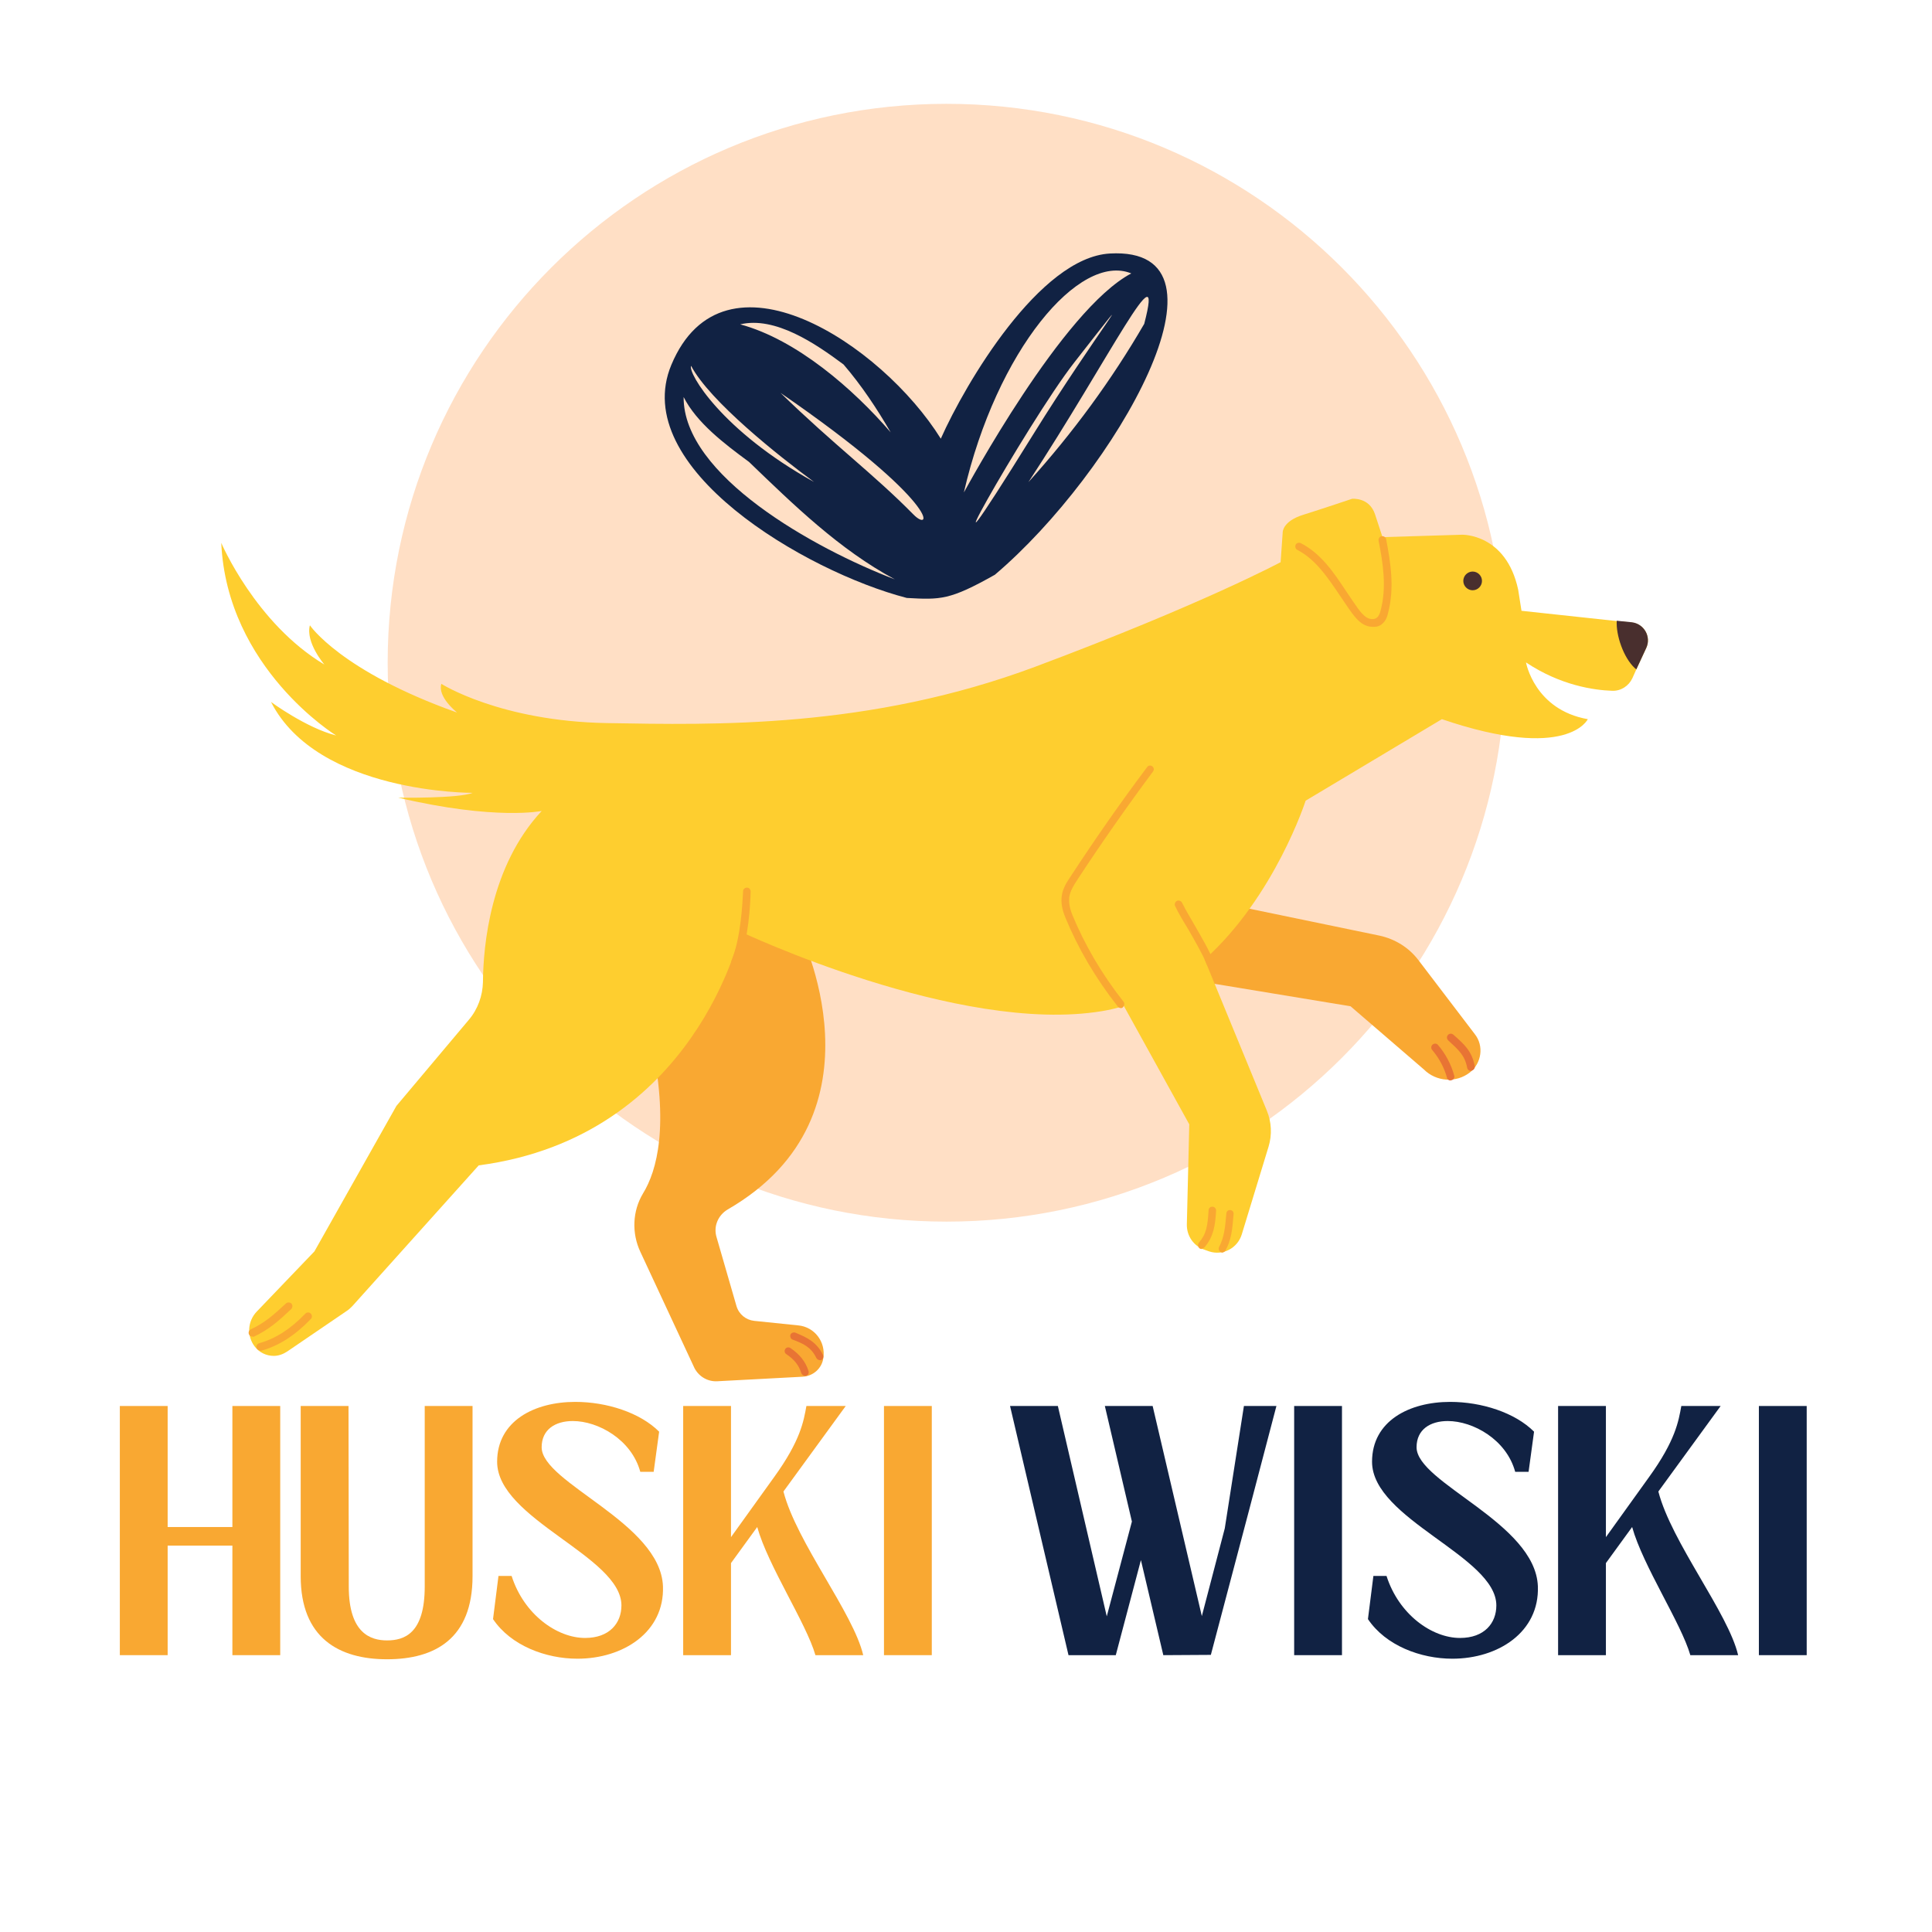 <svg xmlns="http://www.w3.org/2000/svg" xmlns:xlink="http://www.w3.org/1999/xlink" width="500" zoomAndPan="magnify" viewBox="0 0 375 375" height="500" preserveAspectRatio="xMidYMid meet" version="1.0"><defs><g/><clipPath id="a5f787fe7f"><path d="M 75.246 20.152 L 292.207 20.152 L 292.207 237.117 L 75.246 237.117 Z M 75.246 20.152 " clip-rule="nonzero"/></clipPath><clipPath id="d963c05267"><path d="M 183.727 20.152 C 123.812 20.152 75.246 68.723 75.246 128.637 C 75.246 188.551 123.812 237.117 183.727 237.117 C 243.641 237.117 292.207 188.551 292.207 128.637 C 292.207 68.723 243.641 20.152 183.727 20.152 Z M 183.727 20.152 " clip-rule="nonzero"/></clipPath><clipPath id="aee892795f"><path d="M 123 172 L 288 172 L 288 268.215 L 123 268.215 Z M 123 172 " clip-rule="nonzero"/></clipPath><clipPath id="6fa3df10b2"><path d="M 42.617 96.465 L 320 96.465 L 320 264 L 42.617 264 Z M 42.617 96.465 " clip-rule="nonzero"/></clipPath></defs><g clip-path="url(#a5f787fe7f)"><g clip-path="url(#d963c05267)"><path fill="#ffdfc5" d="M 75.246 20.152 L 292.207 20.152 L 292.207 237.117 L 75.246 237.117 Z M 75.246 20.152 " fill-opacity="1" fill-rule="nonzero"/></g></g><g clip-path="url(#aee892795f)"><path fill="#f9a832" d="M 155.059 180.492 C 155.059 180.492 173.199 216.297 141.25 234.754 C 139.379 235.867 138.441 238.035 139.086 240.145 L 142.949 253.504 C 143.414 255.086 144.762 256.203 146.398 256.379 L 154.941 257.258 C 158.102 257.551 160.328 260.48 159.801 263.645 C 159.508 265.637 157.809 267.102 155.82 267.219 L 139.262 268.098 C 137.391 268.215 135.691 267.219 134.812 265.578 L 124.281 242.957 C 122.586 239.324 122.762 235.047 124.809 231.648 C 127.5 227.254 129.957 218.523 126.328 201.59 L 135.457 173.344 L 150.555 175.336 Z M 220.598 188.461 L 262.141 195.316 L 276.359 207.566 C 278.758 209.969 282.621 210.262 285.312 208.152 C 287.594 206.336 288.062 202.996 286.25 200.711 L 275.309 186.352 C 273.434 183.891 270.742 182.25 267.758 181.605 L 225.863 172.934 L 218.957 181.84 Z M 220.598 188.461 " fill-opacity="1" fill-rule="nonzero"/></g><g clip-path="url(#6fa3df10b2)"><path fill="#fece2f" d="M 319.543 125.762 L 317.613 129.922 L 316.852 131.621 C 316.148 133.145 314.629 134.141 312.934 134.082 C 309.363 133.965 302.867 133.027 296.195 128.574 C 296.195 128.574 297.836 137.773 308.191 139.59 C 308.191 139.59 304.332 147.914 279.871 139.59 L 253.422 155.414 C 253.422 155.414 247.453 173.988 233.82 186.234 L 245.875 215.535 C 246.812 217.762 246.926 220.281 246.227 222.566 L 241.02 239.617 C 240.199 242.254 237.391 243.777 234.699 242.898 L 233.879 242.605 C 231.715 241.902 230.309 239.91 230.367 237.625 L 230.836 218.23 L 218.137 195.258 C 216.793 195.668 215.387 196.02 213.926 196.254 C 186.074 200.887 143.766 180.844 143.766 180.844 C 143.766 180.844 135.047 220.633 92.918 226.199 L 68.402 253.504 C 68.051 253.855 67.699 254.207 67.23 254.5 L 55.703 262.355 C 54.883 262.883 54.008 263.176 53.129 263.176 C 51.723 263.176 50.32 262.531 49.441 261.359 C 47.863 259.309 48.039 256.438 49.852 254.559 L 61.027 242.898 L 76.945 214.656 L 90.988 197.957 C 92.742 195.902 93.68 193.266 93.738 190.629 C 93.797 183.48 95.199 168.07 105.148 157.406 C 105.148 157.406 96.254 159.281 77.293 154.828 C 77.293 154.828 88.996 155.004 91.746 153.891 C 91.746 153.891 61.672 154.066 52.602 136.25 C 52.602 136.25 59.449 141.293 65.242 142.758 C 65.242 142.758 44.059 129.746 42.945 105.371 C 42.945 105.371 49.617 121.016 62.957 128.984 C 62.957 128.984 59.273 124.707 60.148 121.367 C 60.148 121.367 66.117 130.273 88.703 138.301 C 88.531 138.125 84.902 135.254 85.664 132.734 C 85.664 132.734 97.074 140 117.844 140.352 C 138.617 140.707 168.695 141.469 200.992 129.395 C 233.41 117.266 248.566 109.121 248.566 109.121 L 248.977 103.262 C 248.977 103.262 248.977 101.152 252.953 99.922 C 256.875 98.691 262.434 96.816 262.434 96.816 C 262.434 96.816 265.77 96.465 266.883 99.805 C 267.992 103.145 268.344 104.258 268.344 104.258 L 283.793 103.789 C 283.793 103.789 292.336 103.555 294.676 114.453 L 295.32 118.555 L 313.809 120.547 L 316.734 120.84 C 319.133 121.074 320.539 123.594 319.543 125.762 Z M 319.543 125.762 " fill-opacity="1" fill-rule="nonzero"/></g><path fill="#f9a832" d="M 217.555 195.668 C 217.32 195.668 217.145 195.551 216.969 195.375 C 212.637 189.867 209.246 184.066 206.785 178.09 C 206.145 176.566 205.91 175.16 206.086 173.93 C 206.262 172.406 207.137 171.117 207.84 170.062 C 212.52 162.914 217.496 155.766 222.645 148.91 C 222.879 148.559 223.348 148.5 223.641 148.734 C 223.988 148.969 224.047 149.438 223.816 149.73 C 218.723 156.586 213.75 163.676 209.07 170.824 C 208.426 171.82 207.723 172.934 207.547 174.105 C 207.43 175.102 207.605 176.215 208.133 177.562 C 210.531 183.363 213.867 189.105 218.082 194.438 C 218.312 194.73 218.254 195.199 217.965 195.492 C 217.848 195.668 217.672 195.668 217.555 195.668 Z M 235.227 187.699 C 235.574 187.523 235.809 187.113 235.633 186.762 C 234.699 184.418 233.234 181.957 231.891 179.613 C 231.012 178.09 230.133 176.625 229.434 175.219 C 229.258 174.867 228.789 174.691 228.438 174.867 C 228.086 175.043 227.91 175.512 228.086 175.863 C 228.789 177.328 229.664 178.793 230.602 180.316 C 231.949 182.66 233.352 185.062 234.289 187.289 C 234.406 187.582 234.699 187.758 234.992 187.758 C 235.051 187.758 235.168 187.758 235.227 187.699 Z M 143.414 186.938 C 145.348 182.191 145.641 175.277 145.699 173.051 C 145.699 172.641 145.406 172.289 144.996 172.289 C 144.586 172.289 144.234 172.582 144.234 172.992 C 144.117 175.219 143.824 181.898 142.012 186.41 C 141.836 186.762 142.07 187.23 142.422 187.348 C 142.539 187.406 142.598 187.406 142.715 187.406 C 143.066 187.406 143.297 187.23 143.414 186.938 Z M 268.227 121.133 C 268.988 120.547 269.281 119.668 269.457 118.848 C 270.684 114.043 269.922 109.238 269.047 104.668 C 268.988 104.258 268.578 104.023 268.168 104.082 C 267.758 104.141 267.523 104.551 267.582 104.961 C 268.461 109.355 269.164 113.984 267.992 118.438 C 267.875 118.965 267.641 119.609 267.23 119.902 C 266.707 120.312 265.887 120.195 265.359 119.902 C 264.656 119.492 264.133 118.848 263.605 118.145 C 262.844 117.09 262.082 115.918 261.32 114.805 C 258.922 111.172 256.406 107.422 252.488 105.43 C 252.137 105.254 251.668 105.371 251.492 105.723 C 251.316 106.074 251.434 106.543 251.785 106.719 C 255.414 108.594 257.754 112.168 260.094 115.625 C 260.855 116.738 261.613 117.91 262.434 119.023 C 263.02 119.785 263.723 120.664 264.656 121.191 C 265.184 121.484 265.77 121.66 266.355 121.66 C 267.172 121.719 267.758 121.543 268.227 121.133 Z M 237.859 242.723 C 238.969 240.73 239.203 238.738 239.438 235.633 C 239.496 235.223 239.145 234.871 238.793 234.871 C 238.383 234.812 238.035 235.164 238.035 235.516 C 237.801 238.387 237.566 240.262 236.629 242.02 C 236.453 242.371 236.57 242.84 236.922 243.016 C 237.039 243.074 237.156 243.133 237.273 243.133 C 237.508 243.074 237.742 242.957 237.859 242.723 Z M 233.82 242.078 C 235.574 239.969 235.867 237.918 236.043 234.988 C 236.043 234.578 235.75 234.227 235.344 234.227 C 234.934 234.168 234.582 234.52 234.582 234.93 C 234.406 237.918 234.172 239.5 232.707 241.199 C 232.477 241.492 232.477 241.961 232.766 242.254 C 232.883 242.371 233.059 242.43 233.234 242.43 C 233.469 242.371 233.645 242.254 233.82 242.078 Z M 50.672 262.18 C 54.121 261.242 57.281 259.191 60.324 256.027 C 60.617 255.734 60.617 255.266 60.324 254.969 C 60.031 254.676 59.566 254.676 59.273 254.969 C 56.406 257.961 53.48 259.836 50.32 260.715 C 49.91 260.832 49.676 261.242 49.793 261.594 C 49.91 261.945 50.203 262.121 50.496 262.121 C 50.555 262.238 50.613 262.238 50.672 262.18 Z M 49.324 259.426 C 52.191 258.078 54.18 256.32 56.523 254.09 C 56.816 253.797 56.816 253.328 56.582 253.035 C 56.289 252.742 55.82 252.742 55.527 252.977 C 53.188 255.148 51.371 256.789 48.68 258.02 C 48.328 258.195 48.156 258.605 48.328 259.016 C 48.445 259.309 48.738 259.426 48.973 259.426 C 49.148 259.484 49.266 259.484 49.324 259.426 Z M 49.324 259.426 " fill-opacity="1" fill-rule="nonzero"/><path fill="#e87434" d="M 285.488 207.859 C 285.137 207.859 284.844 207.625 284.785 207.273 C 284.316 204.871 283.207 203.875 281.102 201.941 C 280.809 201.648 280.75 201.238 281.043 200.887 C 281.336 200.594 281.742 200.535 282.094 200.828 C 284.145 202.645 285.664 203.934 286.25 206.922 C 286.309 207.332 286.074 207.684 285.664 207.801 C 285.605 207.859 285.547 207.859 285.488 207.859 Z M 281.742 209.676 C 282.152 209.559 282.387 209.148 282.27 208.797 C 281.684 206.629 280.574 204.52 279.109 202.82 C 278.875 202.527 278.41 202.469 278.059 202.762 C 277.766 202.996 277.707 203.465 278 203.816 C 279.344 205.398 280.34 207.273 280.867 209.207 C 280.926 209.559 281.277 209.734 281.566 209.734 C 281.566 209.676 281.625 209.676 281.742 209.676 Z M 159.391 263.996 C 159.742 263.82 159.918 263.41 159.742 263 C 158.512 260.48 156.641 259.602 154.359 258.664 C 154.008 258.547 153.539 258.723 153.422 259.074 C 153.305 259.426 153.48 259.895 153.832 260.012 C 156.055 260.832 157.461 261.535 158.453 263.586 C 158.57 263.82 158.863 263.996 159.098 263.996 C 159.156 264.055 159.273 263.996 159.391 263.996 Z M 156.465 267.043 C 156.875 266.926 157.051 266.516 156.934 266.105 C 156.348 264.289 155.234 262.883 153.422 261.652 C 153.07 261.418 152.602 261.535 152.426 261.828 C 152.191 262.18 152.309 262.648 152.602 262.824 C 154.184 263.879 155.059 264.992 155.527 266.516 C 155.645 266.809 155.938 267.043 156.23 267.043 C 156.348 267.043 156.406 267.043 156.465 267.043 Z M 156.465 267.043 " fill-opacity="1" fill-rule="nonzero"/><path fill="#492f2e" d="M 319.543 125.762 L 317.613 129.922 C 317.496 129.863 317.438 129.746 317.32 129.688 C 315.098 127.637 313.633 123.242 313.809 120.488 L 316.734 120.781 C 319.133 121.074 320.539 123.594 319.543 125.762 Z M 285.84 110.938 C 284.844 110.938 284.027 111.758 284.027 112.754 C 284.027 113.75 284.844 114.57 285.84 114.57 C 286.836 114.57 287.652 113.75 287.652 112.754 C 287.652 111.758 286.836 110.938 285.84 110.938 Z M 285.84 110.938 " fill-opacity="1" fill-rule="nonzero"/><path fill="#112243" d="M 215.426 49.207 C 201.805 49.98 187.41 74.359 182.609 85.148 C 171.113 66.695 140.453 46.566 130.309 70.816 C 121.969 90.75 156.301 110.941 176.008 116.062 C 182.547 116.418 184.316 116.516 193.109 111.555 C 216.457 91.75 241.707 47.727 215.426 49.207 Z M 163.738 70.75 C 167.25 74.84 170.211 79.316 172.883 83.922 C 165.672 75.551 154.656 65.922 143.676 62.957 C 150.469 61.348 158.297 66.695 163.738 70.75 Z M 134.141 71.008 C 137.75 77.867 151.211 88.562 158.008 93.551 C 140.066 83.602 133.496 72.395 134.141 71.008 Z M 132.691 77.062 C 135.203 82.023 140.52 86.082 145.383 89.656 C 154.012 97.965 162.902 106.66 173.691 112.457 C 157.941 106.434 132.598 92.266 132.691 77.062 Z M 177.297 99.863 C 169.535 91.973 162 86.469 151.5 76.258 C 182.707 97.738 180.969 103.602 177.297 99.863 Z M 219.582 53.07 C 206.184 60.125 187.668 94.613 187.086 95.582 C 193.43 68.016 209.535 48.949 219.582 53.07 Z M 208.535 70.332 C 223.574 51.105 212.527 65.02 200.613 84.215 C 175.332 124.953 199.422 81.957 208.535 70.332 Z M 222.094 62.859 C 215.781 73.746 208.246 84.02 199.613 93.586 C 215.332 69.594 226.184 47.145 222.094 62.859 Z M 222.094 62.859 " fill-opacity="1" fill-rule="nonzero"/><g fill="#f9a832" fill-opacity="1"><g transform="translate(21.244, 321.266)"><g><path d="M 23.863 -24.871 L 11.297 -24.871 L 11.297 -48.363 L 2.016 -48.363 L 2.016 0 L 11.297 0 L 11.297 -21.266 L 23.863 -21.266 L 23.863 0 L 33.145 0 L 33.145 -48.363 L 23.863 -48.363 Z M 23.863 -24.871 "/></g></g></g><g fill="#f9a832" fill-opacity="1"><g transform="translate(56.349, 321.266)"><g><path d="M 18.773 0.797 C 28.105 0.797 35.371 -3.234 35.371 -15.324 L 35.371 -48.363 L 26.09 -48.363 L 26.09 -13.312 C 26.09 -4.242 22.168 -2.863 18.773 -2.863 C 15.645 -2.863 11.348 -4.188 11.348 -13.312 L 11.297 -48.363 L 2.016 -48.363 L 2.016 -15.324 C 2.016 -3.34 9.438 0.797 18.773 0.797 Z M 18.773 0.797 "/></g></g></g><g fill="#f9a832" fill-opacity="1"><g transform="translate(93.681, 321.266)"><g><path d="M 18.402 0.688 C 27.258 0.688 35.316 -4.453 35 -13.363 C 34.523 -25.719 11.453 -33.41 11.453 -40.355 C 11.453 -43.805 14.105 -45.445 17.5 -45.445 C 22.434 -45.445 28.902 -41.84 30.598 -35.582 L 33.195 -35.582 L 34.258 -43.379 C 30.547 -47.09 24.074 -49.16 17.977 -49.16 C 10.023 -49.16 2.812 -45.445 2.812 -37.547 C 2.812 -26.355 26.938 -19.195 26.938 -9.652 C 26.938 -6.203 24.605 -3.34 19.887 -3.34 C 14.426 -3.34 8.008 -7.902 5.621 -15.379 L 3.074 -15.379 L 2.016 -7 C 5.461 -1.855 12.25 0.688 18.402 0.688 Z M 18.402 0.688 "/></g></g></g><g fill="#f9a832" fill-opacity="1"><g transform="translate(130.589, 321.266)"><g><path d="M 11.297 0 L 11.297 -17.871 L 16.387 -24.871 C 18.508 -17.289 25.879 -6.258 27.684 0 L 36.961 0 C 35.055 -8.168 24.023 -21.902 21.477 -31.766 L 33.566 -48.363 L 25.934 -48.363 C 25.402 -45.445 24.816 -41.684 19.676 -34.574 L 11.297 -22.91 L 11.297 -48.363 L 2.016 -48.363 L 2.016 0 Z M 11.297 0 "/></g></g></g><g fill="#f9a832" fill-opacity="1"><g transform="translate(168.505, 321.266)"><g><path d="M 12.355 0 L 12.355 -48.363 L 3.074 -48.363 L 3.074 0 Z M 12.355 0 "/></g></g></g><g fill="#f9a832" fill-opacity="1"><g transform="translate(183.883, 321.266)"><g/></g></g><g fill="#112243" fill-opacity="1"><g transform="translate(197.162, 321.266)"><g><path d="M 40.566 -24.605 L 36.113 -7.582 L 26.566 -48.363 L 17.289 -48.363 L 22.539 -25.934 L 17.66 -7.531 L 8.168 -48.363 L -1.113 -48.363 L 10.234 0 L 19.41 0 L 24.289 -18.453 L 28.637 0 L 37.863 -0.055 L 45.289 -28.16 L 50.59 -48.363 L 44.281 -48.363 Z M 40.566 -24.605 "/></g></g></g><g fill="#112243" fill-opacity="1"><g transform="translate(248.122, 321.266)"><g><path d="M 12.355 0 L 12.355 -48.363 L 3.074 -48.363 L 3.074 0 Z M 12.355 0 "/></g></g></g><g fill="#112243" fill-opacity="1"><g transform="translate(263.501, 321.266)"><g><path d="M 18.402 0.688 C 27.258 0.688 35.316 -4.453 35 -13.363 C 34.523 -25.719 11.453 -33.41 11.453 -40.355 C 11.453 -43.805 14.105 -45.445 17.5 -45.445 C 22.434 -45.445 28.902 -41.84 30.598 -35.582 L 33.195 -35.582 L 34.258 -43.379 C 30.547 -47.09 24.074 -49.16 17.977 -49.16 C 10.023 -49.16 2.812 -45.445 2.812 -37.547 C 2.812 -26.355 26.938 -19.195 26.938 -9.652 C 26.938 -6.203 24.605 -3.34 19.887 -3.34 C 14.426 -3.34 8.008 -7.902 5.621 -15.379 L 3.074 -15.379 L 2.016 -7 C 5.461 -1.855 12.25 0.688 18.402 0.688 Z M 18.402 0.688 "/></g></g></g><g fill="#112243" fill-opacity="1"><g transform="translate(300.409, 321.266)"><g><path d="M 11.297 0 L 11.297 -17.871 L 16.387 -24.871 C 18.508 -17.289 25.879 -6.258 27.684 0 L 36.961 0 C 35.055 -8.168 24.023 -21.902 21.477 -31.766 L 33.566 -48.363 L 25.934 -48.363 C 25.402 -45.445 24.816 -41.684 19.676 -34.574 L 11.297 -22.91 L 11.297 -48.363 L 2.016 -48.363 L 2.016 0 Z M 11.297 0 "/></g></g></g><g fill="#112243" fill-opacity="1"><g transform="translate(338.324, 321.266)"><g><path d="M 12.355 0 L 12.355 -48.363 L 3.074 -48.363 L 3.074 0 Z M 12.355 0 "/></g></g></g></svg>